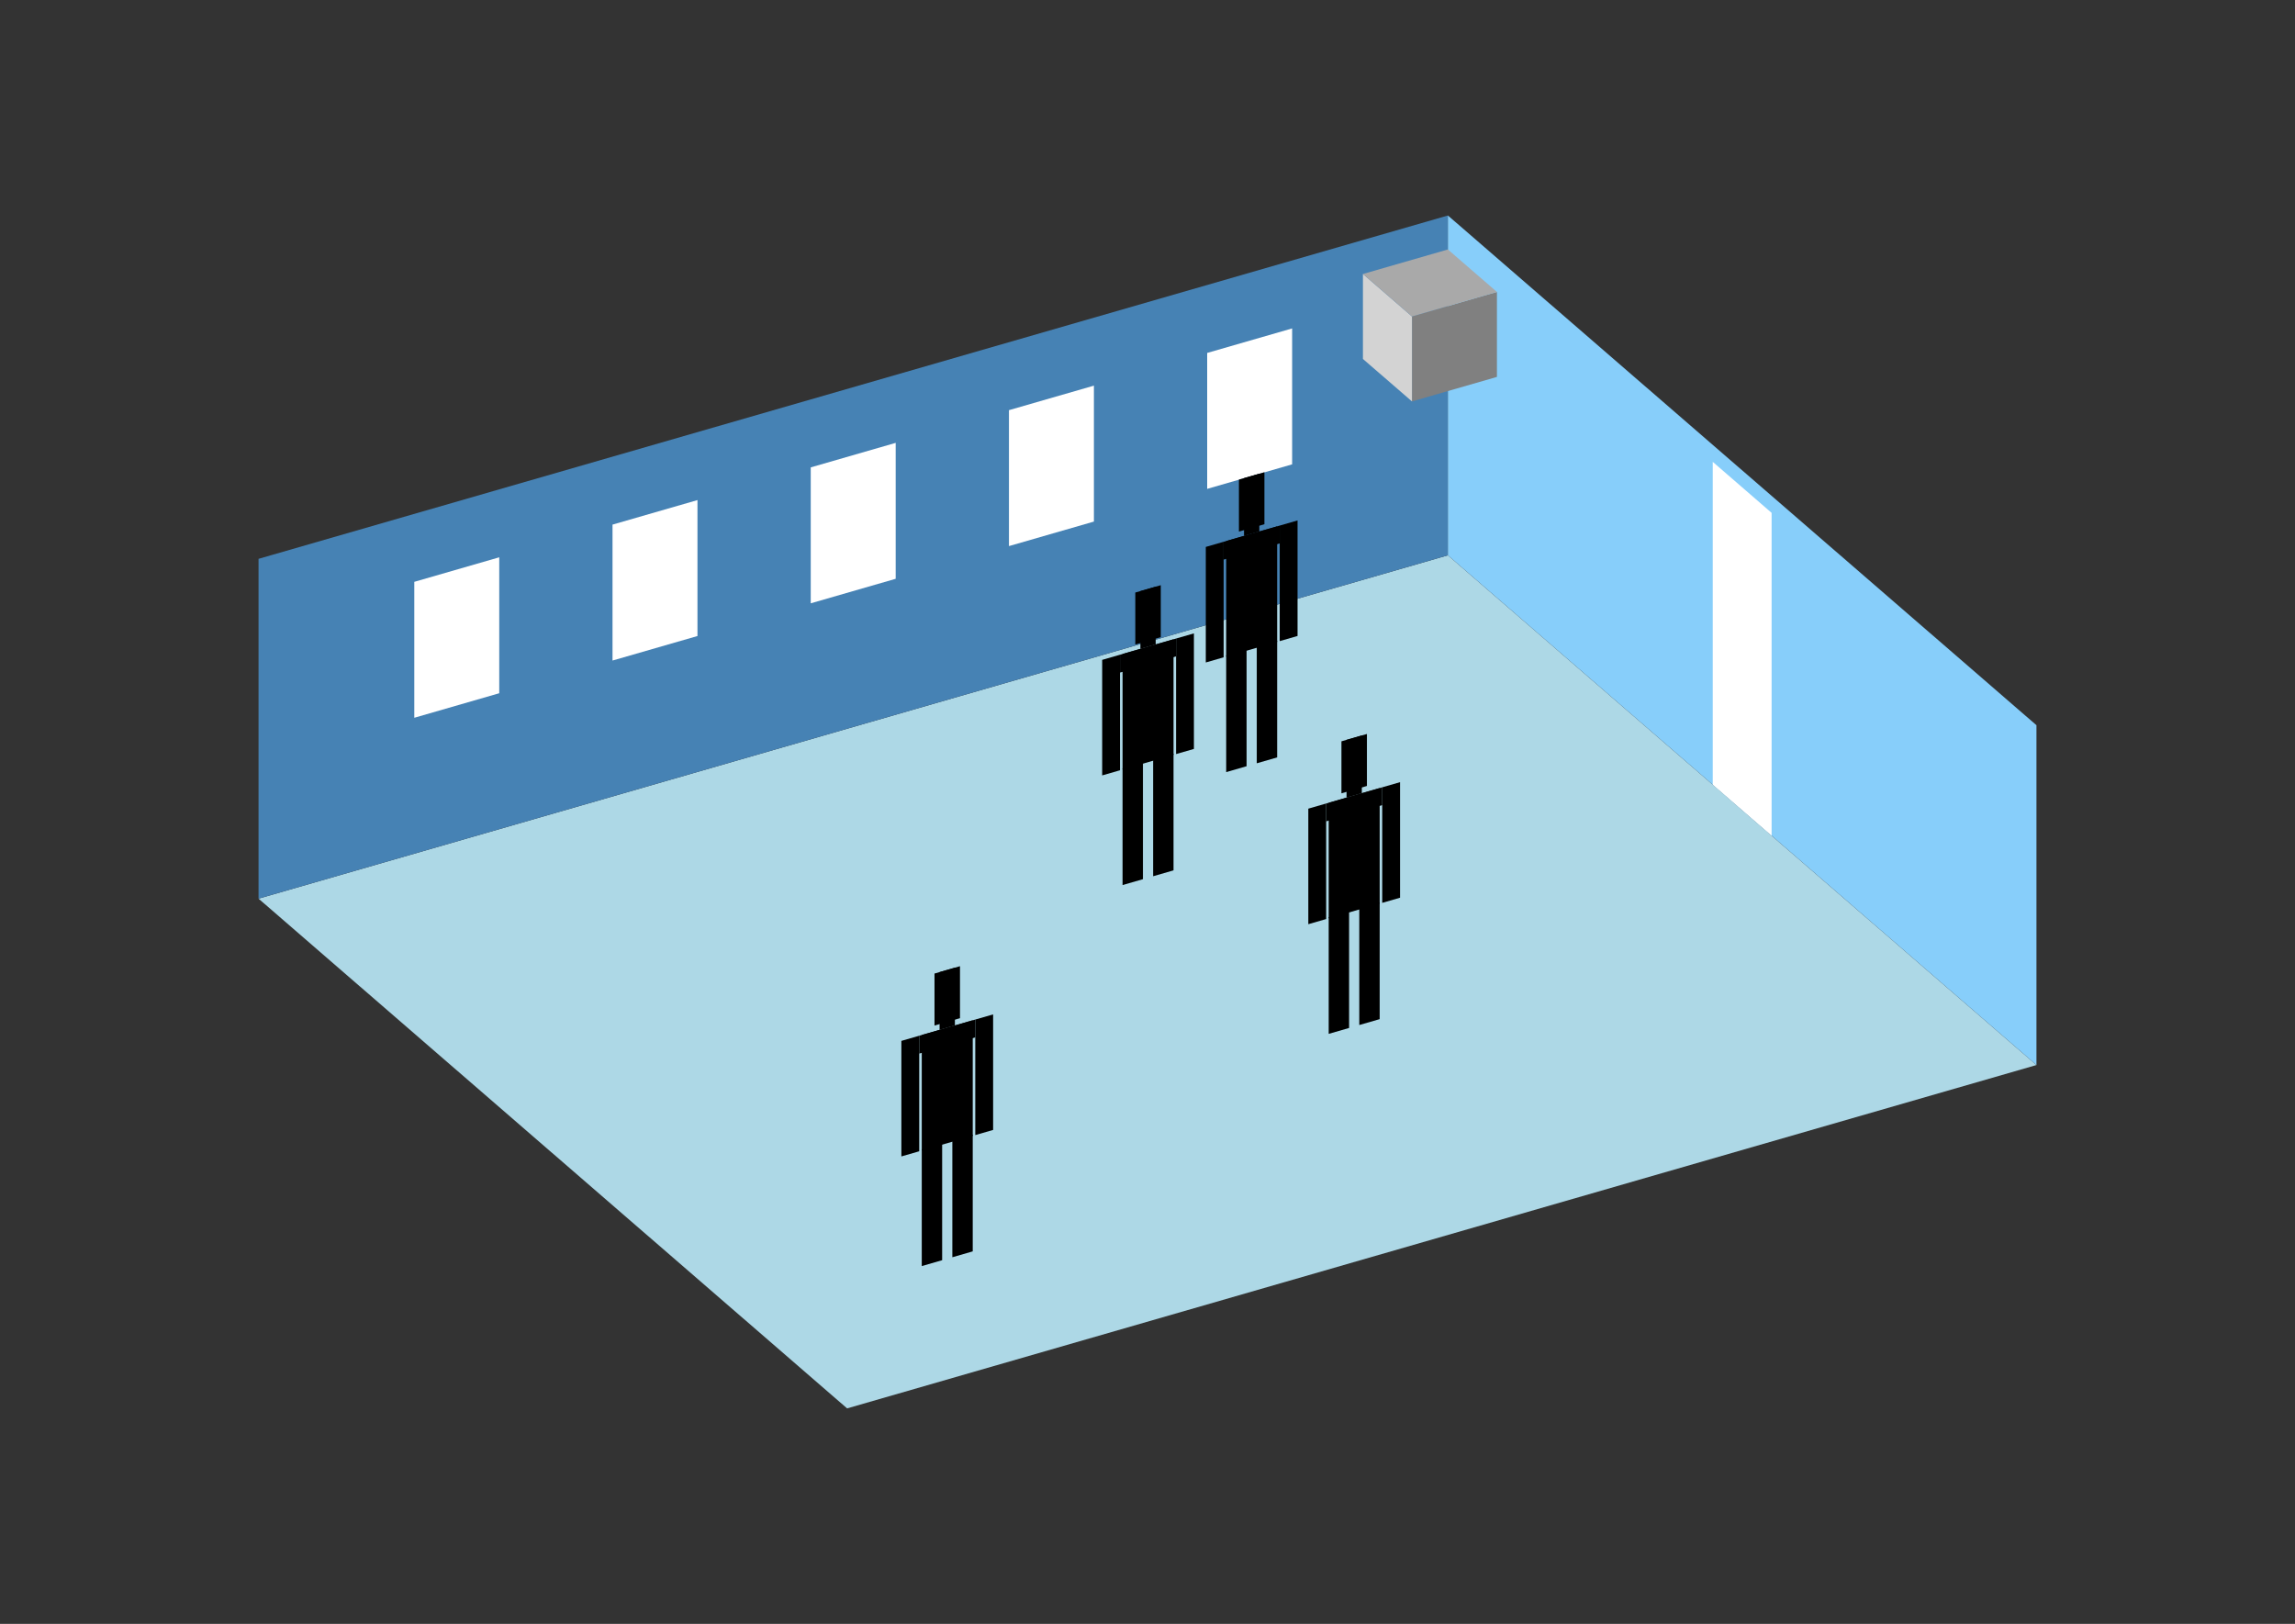 <?xml version="1.0" encoding="UTF-8"?>
<svg
  xmlns="http://www.w3.org/2000/svg"
  width="848"
  height="600"
  style="background-color:white"
>
  <rect width="100%" height="100%" fill="#333333" stroke="none"/>
  <polygon fill="lightblue" points="313.008,520.38 95.532,332.041 534.992,205.18 752.468,393.519" />
  <polygon fill="steelblue" points="95.532,332.041 95.532,206.481 534.992,79.62 534.992,205.18" />
  <polygon fill="lightskyblue" points="752.468,393.519 752.468,267.959 534.992,79.62 534.992,205.18" />
  <polygon fill="white" points="654.604,308.766 654.604,189.485 632.856,170.651 632.856,289.932" />
  <polygon fill="white" points="153.08,265.204 153.08,214.98 184.47,205.918 184.47,256.142" />
  <polygon fill="white" points="226.324,244.06 226.324,193.836 257.714,184.775 257.714,234.999" />
  <polygon fill="white" points="299.567,222.917 299.567,172.693 330.957,163.631 330.957,213.855" />
  <polygon fill="white" points="372.81,201.773 372.81,151.549 404.2,142.488 404.2,192.712" />
  <polygon fill="white" points="446.053,180.63 446.053,130.406 477.443,121.344 477.443,171.568" />
  <polygon fill="grey" points="521.725,148.322 521.725,116.932 553.115,107.871 553.115,139.261" />
  <polygon fill="lightgrey" points="521.725,148.322 521.725,116.932 503.602,101.237 503.602,132.627" />
  <polygon fill="darkgrey" points="521.725,116.932 503.602,101.237 534.992,92.176 553.115,107.871" />
  <polygon fill="hsl(360.0,50.0%,72.092%)" points="453.075,285.286 453.075,242.169 460.609,239.994 460.609,283.111" />
  <polygon fill="hsl(360.0,50.0%,72.092%)" points="471.909,279.849 471.909,236.732 464.376,238.906 464.376,282.024" />
  <polygon fill="hsl(360.0,50.0%,72.092%)" points="445.542,244.77 445.542,202.08 452.134,200.177 452.134,242.867" />
  <polygon fill="hsl(360.0,50.0%,72.092%)" points="472.851,236.887 472.851,194.196 479.443,192.293 479.443,234.984" />
  <polygon fill="hsl(360.0,50.0%,72.092%)" points="452.134,206.769 452.134,200.177 472.851,194.196 472.851,200.788" />
  <polygon fill="hsl(360.0,50.0%,72.092%)" points="453.075,242.596 453.075,199.905 471.909,194.468 471.909,237.159" />
  <polygon fill="hsl(360.0,50.0%,72.092%)" points="457.784,196.411 457.784,177.201 467.201,174.482 467.201,193.693" />
  <polygon fill="hsl(360.0,50.0%,72.092%)" points="459.667,198.002 459.667,176.657 465.318,175.026 465.318,196.371" />
  <polygon fill="hsl(360.0,50.0%,65.983%)" points="414.783,327.02 414.783,283.903 422.316,281.728 422.316,324.845" />
  <polygon fill="hsl(360.0,50.0%,65.983%)" points="433.617,321.583 433.617,278.466 426.083,280.641 426.083,323.758" />
  <polygon fill="hsl(360.0,50.0%,65.983%)" points="407.249,286.504 407.249,243.814 413.841,241.911 413.841,284.602" />
  <polygon fill="hsl(360.0,50.0%,65.983%)" points="434.558,278.621 434.558,235.931 441.15,234.028 441.15,276.718" />
  <polygon fill="hsl(360.0,50.0%,65.983%)" points="413.841,248.503 413.841,241.911 434.558,235.931 434.558,242.522" />
  <polygon fill="hsl(360.0,50.0%,65.983%)" points="414.783,284.33 414.783,241.639 433.617,236.202 433.617,278.893" />
  <polygon fill="hsl(360.0,50.0%,65.983%)" points="419.491,238.146 419.491,218.935 428.908,216.216 428.908,235.427" />
  <polygon fill="hsl(360.0,50.0%,65.983%)" points="421.374,239.736 421.374,218.391 427.025,216.76 427.025,238.105" />
  <polygon fill="hsl(360.0,50.0%,50.66%)" points="490.952,381.993 490.952,338.876 498.486,336.701 498.486,379.818" />
  <polygon fill="hsl(360.0,50.0%,50.66%)" points="509.786,376.556 509.786,333.439 502.253,335.614 502.253,378.731" />
  <polygon fill="hsl(360.0,50.0%,50.66%)" points="483.419,341.478 483.419,298.787 490.011,296.884 490.011,339.575" />
  <polygon fill="hsl(360.0,50.0%,50.66%)" points="510.728,333.594 510.728,290.904 517.32,289.001 517.32,331.691" />
  <polygon fill="hsl(360.0,50.0%,50.66%)" points="490.011,303.476 490.011,296.884 510.728,290.904 510.728,297.496" />
  <polygon fill="hsl(360.0,50.0%,50.66%)" points="490.952,339.303 490.952,296.612 509.786,291.176 509.786,333.866" />
  <polygon fill="hsl(360.0,50.0%,50.66%)" points="495.661,293.119 495.661,273.908 505.078,271.19 505.078,290.4" />
  <polygon fill="hsl(360.0,50.0%,50.66%)" points="497.544,294.71 497.544,273.364 503.195,271.733 503.195,293.078" />
  <polygon fill="hsl(360.0,50.0%,42.218%)" points="340.591,467.798 340.591,424.681 348.124,422.506 348.124,465.623" />
  <polygon fill="hsl(360.0,50.0%,42.218%)" points="359.425,462.361 359.425,419.244 351.891,421.418 351.891,464.536" />
  <polygon fill="hsl(360.0,50.0%,42.218%)" points="333.057,427.282 333.057,384.592 339.649,382.689 339.649,425.379" />
  <polygon fill="hsl(360.0,50.0%,42.218%)" points="360.366,419.399 360.366,376.708 366.958,374.805 366.958,417.496" />
  <polygon fill="hsl(360.0,50.0%,42.218%)" points="339.649,389.281 339.649,382.689 360.366,376.708 360.366,383.3" />
  <polygon fill="hsl(360.0,50.0%,42.218%)" points="340.591,425.107 340.591,382.417 359.425,376.98 359.425,419.671" />
  <polygon fill="hsl(360.0,50.0%,42.218%)" points="345.299,378.923 345.299,359.713 354.716,356.994 354.716,376.205" />
  <polygon fill="hsl(360.0,50.0%,42.218%)" points="347.182,380.514 347.182,359.169 352.833,357.538 352.833,378.883" />
</svg>
